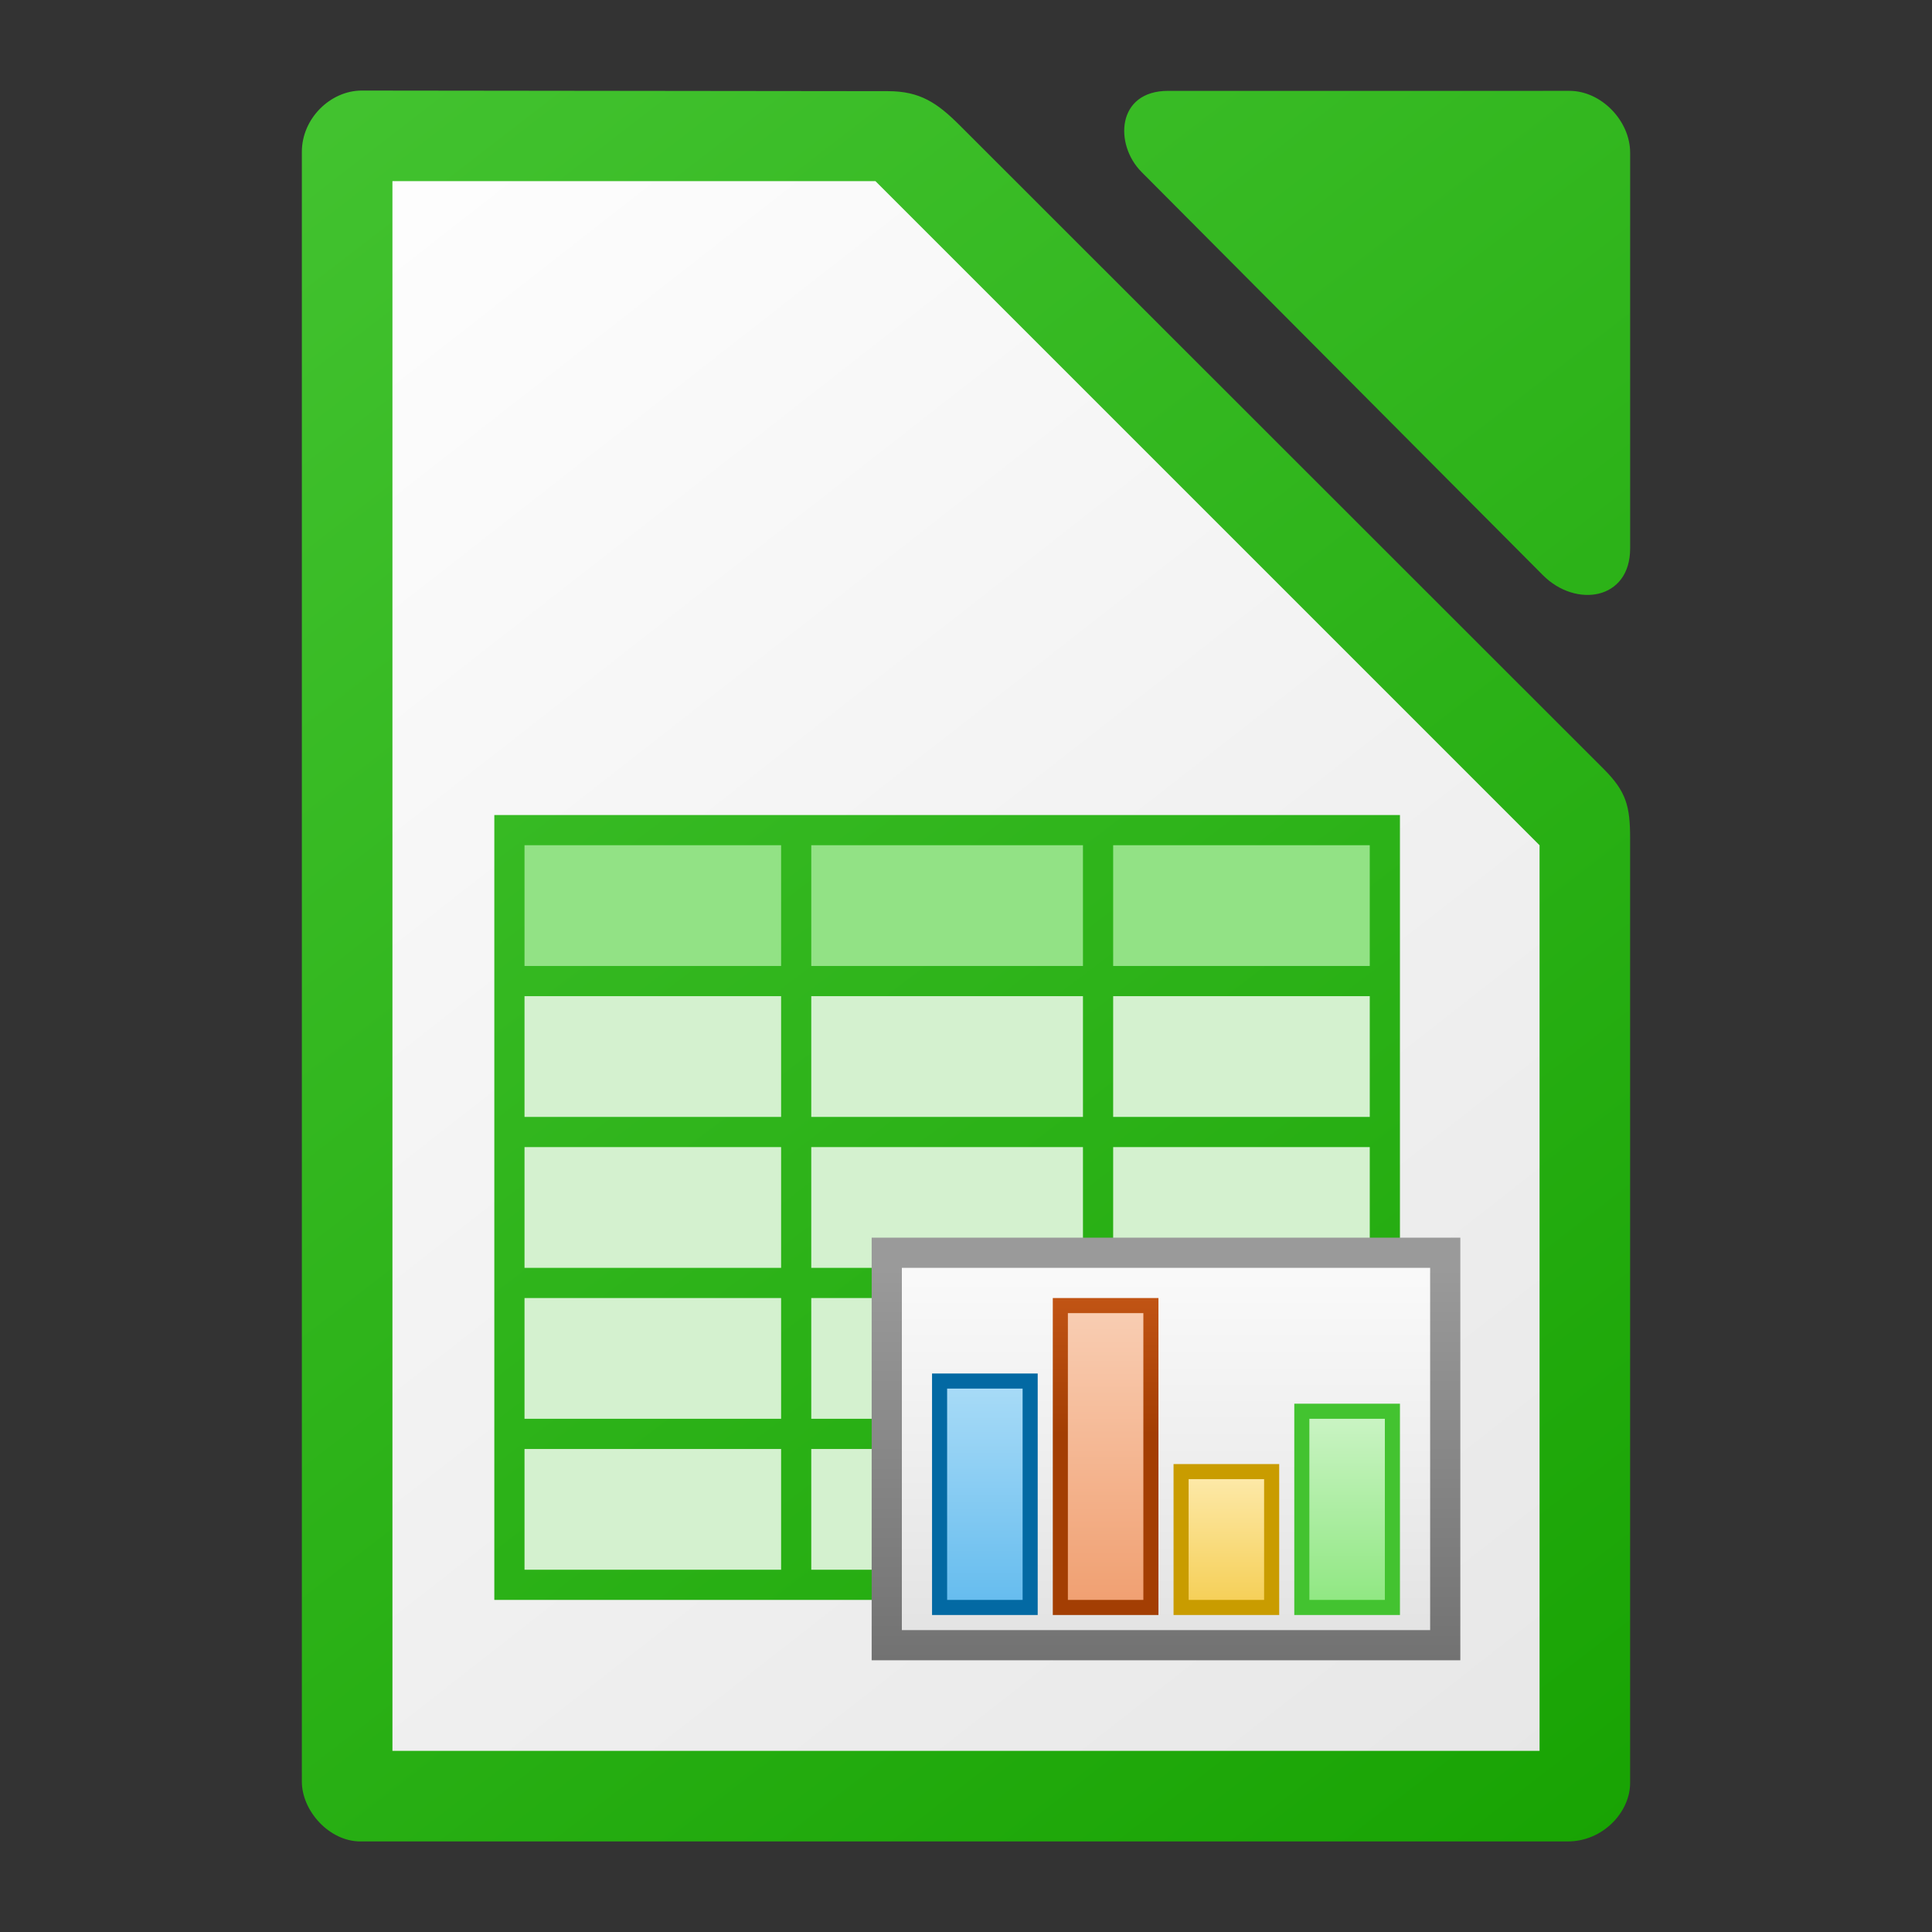 <svg height="512" width="512" xmlns="http://www.w3.org/2000/svg" xmlns:xlink="http://www.w3.org/1999/xlink"><rect width="100%" height="100%" fill="#333333" stroke="none"/><linearGradient id="a" gradientUnits="userSpaceOnUse" x1="1710" x2="1358" xlink:href="#b" y1="126" y2="-338"/><linearGradient id="b"><stop offset="0" stop-color="#18a303"/><stop offset="1" stop-color="#43c330"/></linearGradient><linearGradient id="c" gradientUnits="userSpaceOnUse" x1="1565.251" x2="1565.251" y1="51.992" y2="-52.008"><stop offset="0" stop-color="#727272"/><stop offset="1" stop-color="#9a9a9a"/></linearGradient><linearGradient id="d" gradientTransform="matrix(3.795 0 0 5.2 -1620.54 5578.909)" gradientUnits="userSpaceOnUse" x1="829.361" x2="829.361" y1="-1064.799" y2="-1082.341"><stop offset="0" stop-color="#e4e4e4"/><stop offset="1" stop-color="#f9f9f9"/></linearGradient><linearGradient id="e" gradientTransform="matrix(2.857 0 0 -6.222 33.285 -6672.417)" gradientUnits="userSpaceOnUse" x1="525.639" x2="525.639" y1="-1078.644" y2="-1068.787"><stop offset="0" stop-color="#63bbee"/><stop offset="1" stop-color="#aadcf7"/></linearGradient><linearGradient id="f" gradientUnits="userSpaceOnUse" x1="1583.626" x2="1583.626" y1="-7.883" y2="-44.007"><stop offset="0" stop-color="#a33e03"/><stop offset="1" stop-color="#c15414"/></linearGradient><linearGradient id="g" gradientTransform="matrix(2.857 0 0 -8.444 65.285 -9068.258)" gradientUnits="userSpaceOnUse" x1="525.639" x2="525.639" y1="-1078.644" y2="-1068.787"><stop offset="0" stop-color="#f09e6f"/><stop offset="1" stop-color="#f9cfb5"/></linearGradient><linearGradient id="h" gradientTransform="matrix(2.857 0 0 -3.556 97.285 -3797.377)" gradientUnits="userSpaceOnUse" x1="525.639" x2="525.639" y1="-1078.644" y2="-1068.787"><stop offset="0" stop-color="#f5ce53"/><stop offset="1" stop-color="#fde9a9"/></linearGradient><linearGradient id="i" gradientTransform="matrix(2.857 0 0 -5.333 129.285 -5714.057)" gradientUnits="userSpaceOnUse" x1="525.639" x2="525.639" y1="-1078.644" y2="-1068.787"><stop offset="0" stop-color="#8ee780"/><stop offset="1" stop-color="#ccf4c6"/></linearGradient><linearGradient id="j" gradientUnits="userSpaceOnUse" x1="434" x2="74" y1="482" y2="22"><stop offset="0" stop-color="#e6e6e6"/><stop offset="1" stop-color="#fff"/></linearGradient><linearGradient id="k" gradientTransform="matrix(2.008 0 0 2.019 126.983 2846.179)" gradientUnits="userSpaceOnUse" x1="151.894" x2="-24.891" xlink:href="#b" y1="-1168.556" y2="-1398.881"/><path d="m95.861 24c-8.266 0-15.867 7.366-15.867 16.242v431.9c0 7.735 7.243 15.857 15.514 15.857h319.99c9.254 0 16.5-7.739 16.5-15.488v-250.383c0-8.449-1.024-12.365-7-18.338l-170.656-170.572c-5.976-5.971-10.548-9.051-19-9.059zm213.695.078c-13.677 0-14.277 14.227-7.045 21.492v.002l106.385 106.867c8.68 8.715 23.109 6.648 23.109-7.098v-104.871c0-8.455-7.654-16.393-16.064-16.393z" fill="url(#k)" stroke-width="15.997"/><path d="m104 48v416h304v-240l-176-176z" fill="url(#j)"/><g transform="translate(-1278 388)"><path d="m1409-172.008v8 32 8 32 8 32 8 32 8 32 8h240v-8-200h-232z" fill="url(#a)"/><g fill="#92e285"><path d="m1417.001-164.007h68v32h-68z"/><path d="m1492.994-164.007h72v32h-72z"/><path d="m1573.001-164.007h68v32h-68z"/></g><g fill="#d4f1cf"><path d="m1417.001-124.007h68v32h-68z"/><path d="m1573.001-124.007h68v32h-68z"/><path d="m1492.994-84.007h72v32h-72z"/><path d="m1573.001-84.007h68v32h-68z"/><path d="m1417.001-84.007h68v32h-68z"/><path d="m1492.994-44.007h72v32h-72z"/><path d="m1417.001-44.007h68v32h-68z"/><path d="m1492.994-4.007h72v32h-72z"/><path d="m1417.001-4.007h68v32h-68z"/></g><path d="m1509.001-60.007h156v112h-156z" fill="url(#c)"/><path d="m1517.001-52.007h140v96h-140z" fill="url(#d)"/><path d="m1525.001-24.007h28v64h-28z" fill="#0369a3"/><path d="m1529.001 35.993h20v-56h-20z" fill="url(#e)"/><path d="m1557.001-44.007h28v84h-28z" fill="url(#f)"/><path d="m1561.001 35.993h20v-76h-20z" fill="url(#g)"/><path d="m1589.001-.007h28v40h-28z" fill="#c99c00"/><path d="m1593.001 35.993h20v-32h-20z" fill="url(#h)"/><path d="m1621.001-16.007h28v56h-28z" fill="#43c330"/><path d="m1625.001 35.993h20v-48h-20z" fill="url(#i)"/><path d="m1492.994-124.007h72v32h-72z" fill="#d4f1cf"/></g></svg>